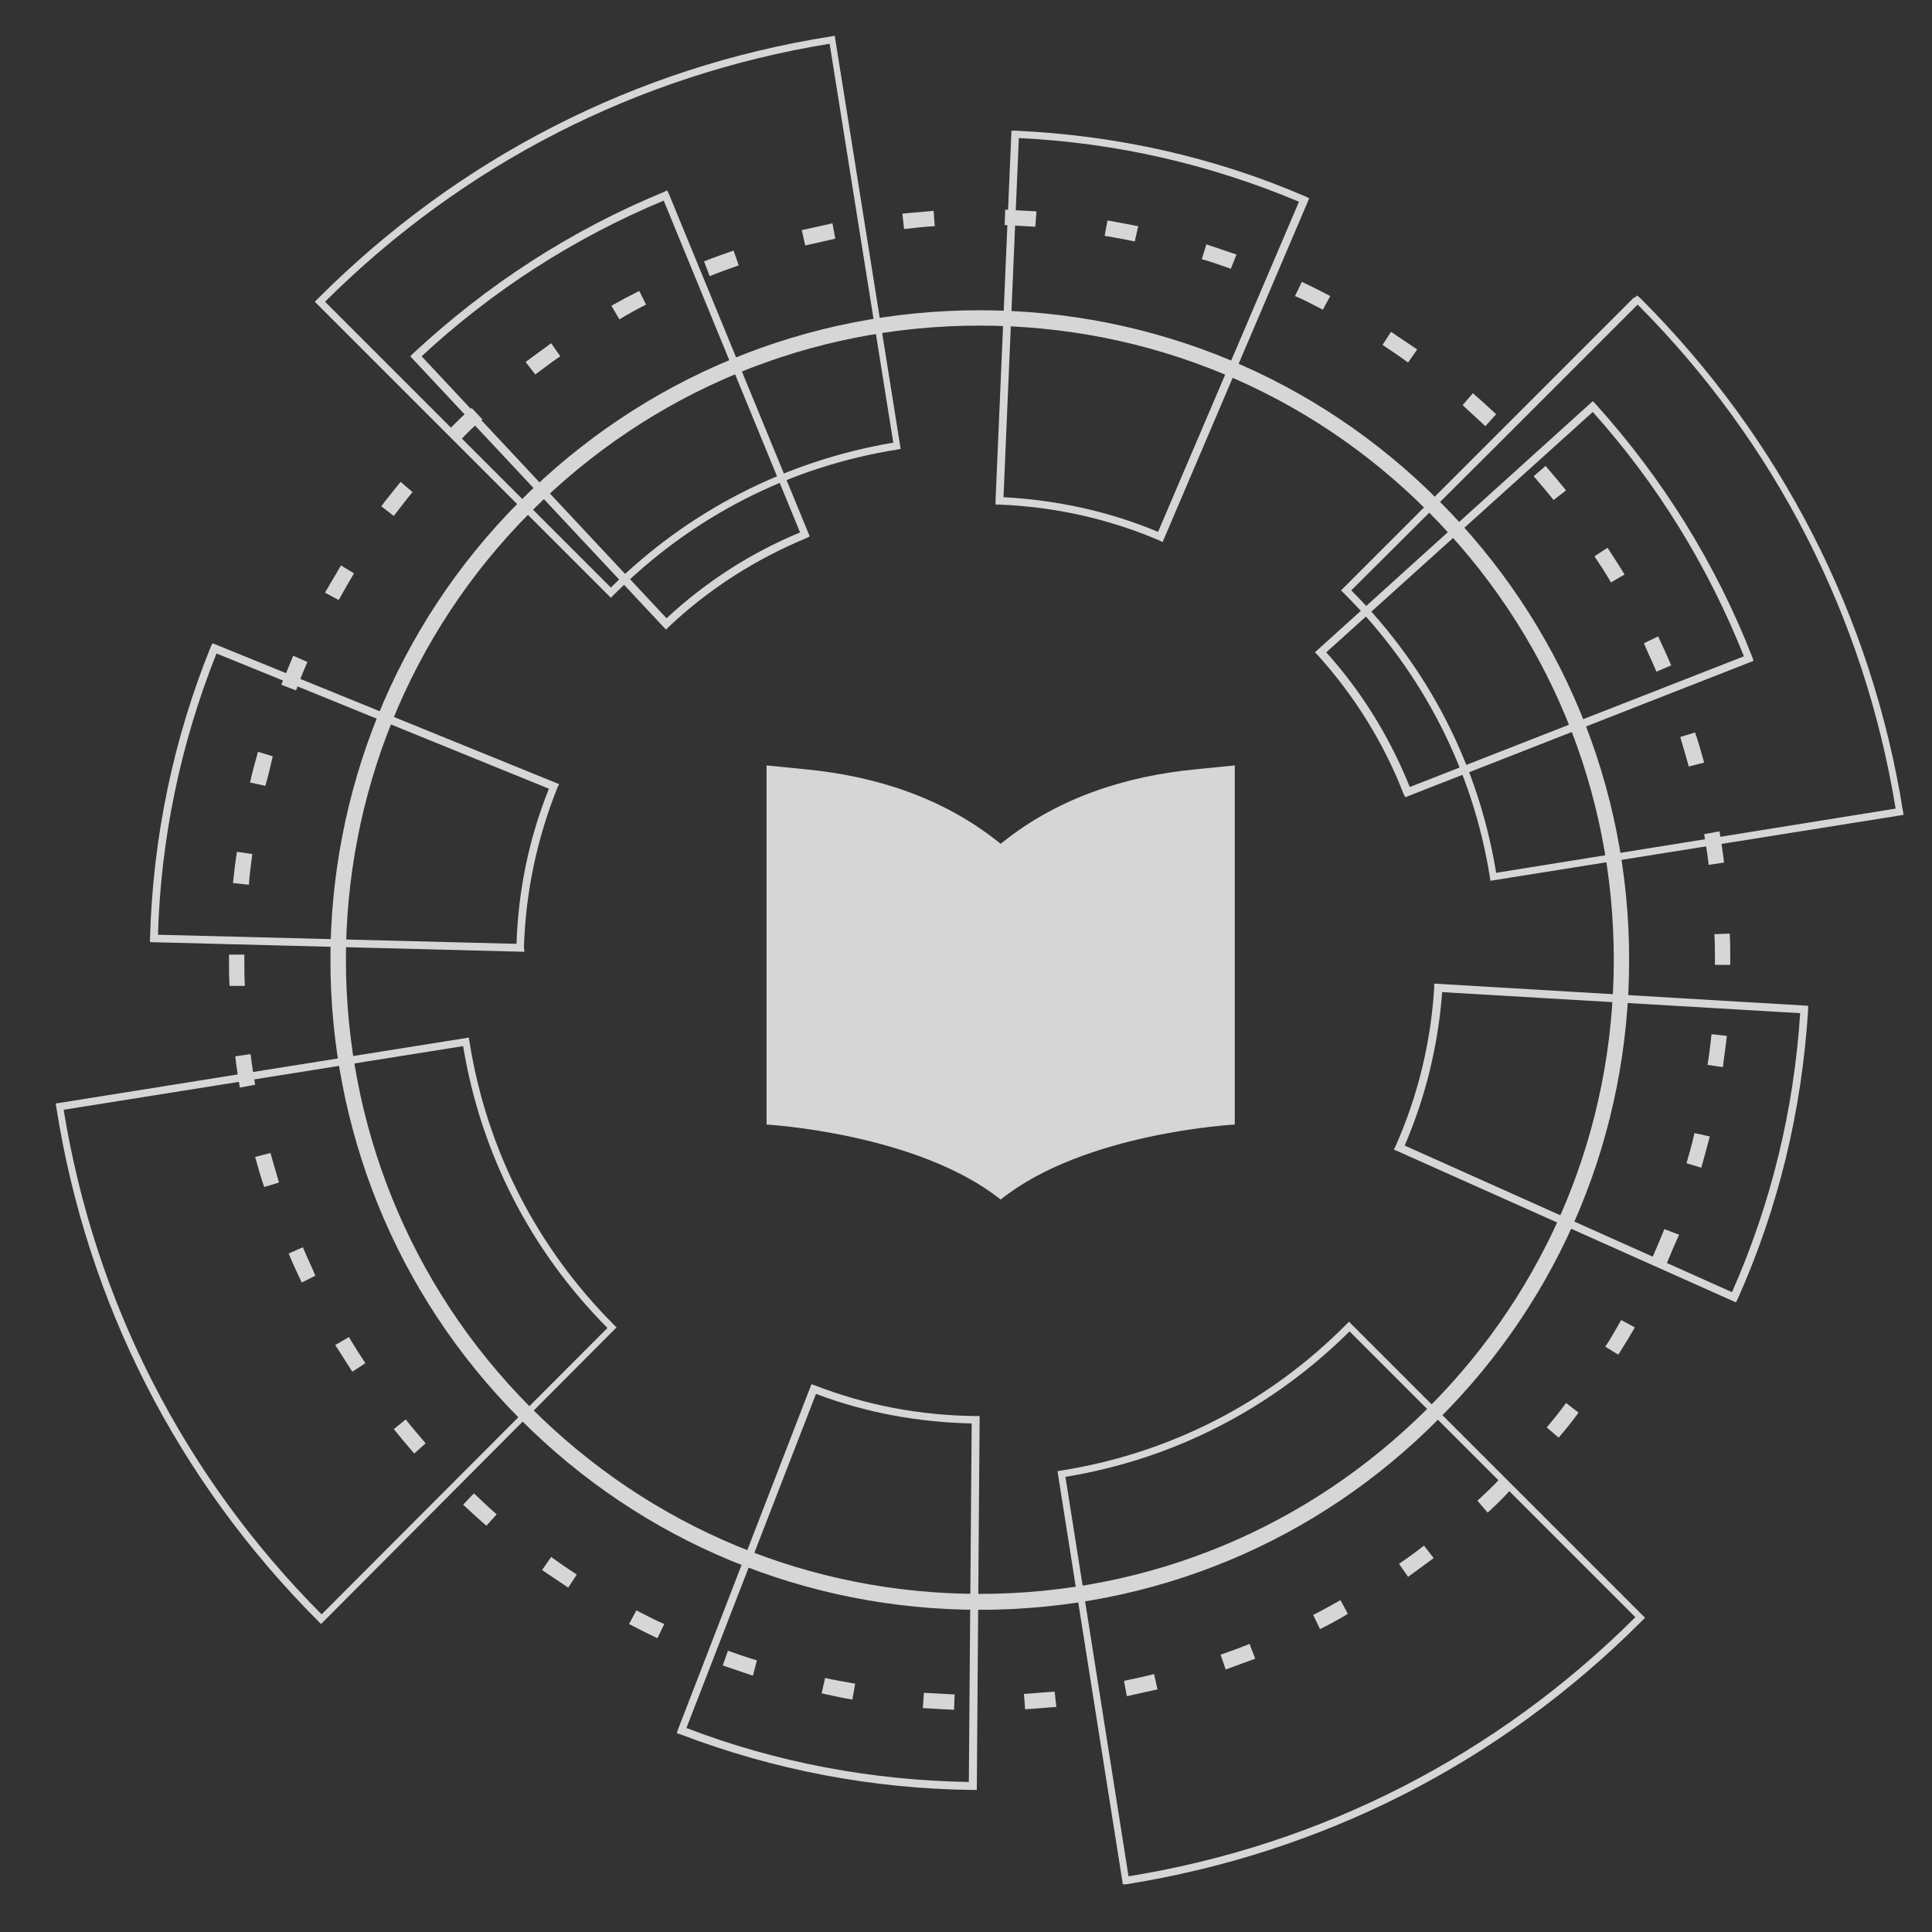 <?xml version="1.0" encoding="utf-8"?>
<!-- Generator: Adobe Illustrator 24.1.0, SVG Export Plug-In . SVG Version: 6.00 Build 0)  -->
<svg version="1.1" id="Layer_1" xmlns="http://www.w3.org/2000/svg" xmlns:xlink="http://www.w3.org/1999/xlink" x="0px" y="0px"
	 viewBox="0 0 34 34" style="enable-background:new 0 0 34 34;" xml:space="preserve">
<rect x="0" y="0" width="34" height="34" fill="#333333" stroke="none"/>
<style type="text/css">
	.st0{opacity:0.8;}
	.st1{fill:#FFFFFF;}
	.st2{fill:#00FF00;}
	.st3{fill:#14D4D4;}
	.st4{fill:#D8DADA;}
	.st5{fill:none;stroke:#77ADD9;stroke-miterlimit:10;}
	.st6{fill:none;stroke:#77ADD9;stroke-width:0.5;stroke-miterlimit:10;}
	.st7{fill:none;stroke:#14D4D4;stroke-width:0.5;stroke-miterlimit:10;}
</style>
<g class="st0">
	<g>
		<path class="st1" d="M16.79,30.09c-0.18-0.01-0.37-0.02-0.55-0.03l0.02-0.27c0.18,0.01,0.36,0.02,0.54,0.03L16.79,30.09z
			 M18.04,30.08l-0.02-0.27c0.18-0.01,0.36-0.03,0.54-0.04l0.03,0.27C18.41,30.05,18.23,30.07,18.04,30.08z M15,29.91
			c-0.18-0.03-0.36-0.07-0.54-0.11l0.06-0.27c0.18,0.04,0.36,0.07,0.53,0.1L15,29.91z M19.83,29.85l-0.05-0.27
			c0.18-0.04,0.35-0.07,0.53-0.12l0.06,0.27C20.19,29.77,20.01,29.81,19.83,29.85z M13.25,29.49c-0.18-0.06-0.35-0.12-0.53-0.18
			l0.09-0.26c0.17,0.06,0.34,0.12,0.51,0.17L13.25,29.49z M21.57,29.38l-0.09-0.26c0.17-0.06,0.34-0.12,0.51-0.19l0.1,0.26
			C21.92,29.25,21.74,29.32,21.57,29.38z M11.57,28.83c-0.17-0.08-0.33-0.16-0.5-0.25l0.13-0.24c0.16,0.08,0.32,0.17,0.49,0.24
			L11.57,28.83z M23.23,28.67l-0.12-0.25c0.16-0.08,0.32-0.17,0.48-0.26l0.13,0.24C23.56,28.5,23.39,28.59,23.23,28.67z M10,27.94
			c-0.15-0.1-0.31-0.21-0.46-0.31L9.7,27.4c0.15,0.11,0.3,0.21,0.45,0.31L10,27.94z M24.78,27.75l-0.16-0.23
			c0.15-0.1,0.3-0.21,0.44-0.32l0.17,0.22C25.08,27.53,24.93,27.64,24.78,27.75z M8.56,26.85c-0.14-0.12-0.28-0.25-0.41-0.37
			l0.19-0.2c0.13,0.12,0.26,0.25,0.4,0.37L8.56,26.85z M26.18,26.62L26,26.41c0.13-0.12,0.27-0.25,0.39-0.38l0.2,0.18l-0.01,0.01
			C26.46,26.36,26.32,26.49,26.18,26.62z M7.29,25.58c-0.12-0.14-0.24-0.28-0.36-0.43l0.21-0.17c0.11,0.14,0.23,0.28,0.35,0.42
			L7.29,25.58z M27.43,25.3l-0.21-0.18c0.12-0.14,0.23-0.28,0.34-0.43l0.22,0.17C27.67,25.01,27.55,25.16,27.43,25.3z M6.2,24.14
			c-0.1-0.16-0.2-0.31-0.3-0.47l0.24-0.14c0.09,0.15,0.19,0.31,0.29,0.46L6.2,24.14z M28.48,23.84l-0.23-0.14
			c0.1-0.15,0.19-0.31,0.28-0.47l0.24,0.13C28.68,23.52,28.58,23.68,28.48,23.84z M5.31,22.57c-0.08-0.17-0.16-0.34-0.23-0.51
			l0.25-0.11c0.07,0.17,0.15,0.33,0.22,0.5L5.31,22.57z M29.33,22.24l-0.25-0.11c0.07-0.16,0.14-0.33,0.21-0.5l0.26,0.1
			C29.47,21.9,29.4,22.07,29.33,22.24z M4.65,20.89c-0.06-0.17-0.11-0.35-0.16-0.53l0.27-0.07c0.05,0.18,0.1,0.35,0.15,0.52
			L4.65,20.89z M29.94,20.55l-0.26-0.08c0.05-0.17,0.1-0.35,0.14-0.53l0.27,0.06C30.04,20.19,29.99,20.37,29.94,20.55z M4.22,19.14
			c-0.03-0.18-0.06-0.37-0.08-0.55l0.27-0.04c0.02,0.18,0.05,0.36,0.08,0.54L4.22,19.14z M30.32,18.78l-0.27-0.04
			c0.03-0.18,0.05-0.36,0.07-0.54l0.27,0.03C30.37,18.42,30.34,18.6,30.32,18.78z M4.04,17.35c-0.01-0.15-0.01-0.3-0.01-0.45l0-0.1
			l0.27,0l0,0.1c0,0.15,0,0.3,0.01,0.45L4.04,17.35z M30.45,16.98l-0.27,0l0-0.09c0-0.15,0-0.3-0.01-0.45l0.27-0.01
			c0.01,0.15,0.01,0.31,0.01,0.46L30.45,16.98z M4.38,15.57L4.1,15.54c0.02-0.18,0.04-0.37,0.07-0.55l0.27,0.04
			C4.42,15.21,4.39,15.39,4.38,15.57z M30.07,15.22c-0.02-0.18-0.05-0.36-0.08-0.54l0.27-0.05c0.03,0.18,0.06,0.37,0.08,0.55
			L30.07,15.22z M4.67,13.83l-0.27-0.06c0.04-0.18,0.09-0.36,0.14-0.54l0.26,0.08C4.76,13.48,4.72,13.66,4.67,13.83z M29.72,13.49
			c-0.05-0.18-0.1-0.35-0.15-0.52l0.26-0.08c0.06,0.17,0.11,0.35,0.16,0.53L29.72,13.49z M5.21,12.15l-0.26-0.1
			c0.07-0.17,0.14-0.34,0.21-0.51l0.25,0.11C5.34,11.81,5.27,11.98,5.21,12.15z M29.15,11.82c-0.07-0.17-0.15-0.33-0.22-0.5
			l0.25-0.12c0.08,0.17,0.16,0.34,0.23,0.51L29.15,11.82z M5.96,10.56l-0.24-0.13c0.09-0.16,0.19-0.32,0.28-0.48l0.23,0.14
			C6.14,10.24,6.05,10.4,5.96,10.56z M28.35,10.25c-0.09-0.16-0.19-0.31-0.29-0.46l0.23-0.15c0.1,0.15,0.2,0.31,0.3,0.47
			L28.35,10.25z M6.93,9.08L6.71,8.91c0.11-0.15,0.23-0.29,0.34-0.43l0.21,0.18C7.15,8.79,7.04,8.94,6.93,9.08z M27.34,8.8
			c-0.11-0.14-0.23-0.28-0.35-0.42l0.21-0.18c0.12,0.14,0.24,0.28,0.36,0.43L27.34,8.8z M8.1,7.75L7.9,7.56l0,0
			c0.13-0.13,0.26-0.26,0.4-0.38l0.19,0.2C8.35,7.49,8.22,7.62,8.1,7.75z M26.14,7.5c-0.13-0.12-0.27-0.25-0.4-0.37l0.18-0.21
			c0.14,0.12,0.28,0.25,0.41,0.37L26.14,7.5z M9.42,6.59L9.25,6.37C9.4,6.26,9.55,6.15,9.7,6.04l0.16,0.23
			C9.71,6.37,9.57,6.48,9.42,6.59z M24.78,6.38c-0.15-0.11-0.3-0.21-0.45-0.31l0.15-0.23c0.15,0.1,0.31,0.21,0.46,0.31L24.78,6.38z
			 M10.9,5.62l-0.14-0.24c0.16-0.09,0.33-0.18,0.49-0.26l0.12,0.24C11.21,5.44,11.05,5.53,10.9,5.62z M23.28,5.45
			c-0.16-0.08-0.32-0.17-0.49-0.24l0.12-0.25c0.17,0.08,0.33,0.16,0.5,0.25L23.28,5.45z M12.49,4.86l-0.1-0.26
			c0.17-0.07,0.35-0.13,0.52-0.19L13,4.67C12.83,4.73,12.66,4.79,12.49,4.86z M21.66,4.73c-0.17-0.06-0.34-0.12-0.51-0.17l0.08-0.26
			c0.18,0.06,0.35,0.12,0.53,0.18L21.66,4.73z M14.17,4.32l-0.06-0.27c0.18-0.04,0.36-0.08,0.54-0.12l0.05,0.27
			C14.53,4.24,14.35,4.28,14.17,4.32z M19.97,4.25c-0.18-0.04-0.36-0.07-0.53-0.1l0.05-0.27c0.18,0.03,0.37,0.07,0.54,0.1
			L19.97,4.25z M15.91,4.03l-0.03-0.27c0.18-0.02,0.37-0.03,0.55-0.05l0.02,0.27C16.27,3.99,16.09,4.01,15.91,4.03z M18.22,3.99
			c-0.18-0.01-0.36-0.02-0.54-0.03l0.01-0.27c0.18,0.01,0.37,0.02,0.55,0.03L18.22,3.99z"/>
		<path class="st1" d="M17.24,28.33c-3.05,0-5.93-1.19-8.08-3.35c-4.46-4.46-4.46-11.71,0-16.17c2.16-2.16,5.03-3.35,8.08-3.35
			c3.05,0,5.93,1.19,8.08,3.35c2.16,2.16,3.35,5.03,3.35,8.08s-1.19,5.93-3.35,8.08l0,0l0,0C23.17,27.14,20.3,28.33,17.24,28.33z
			 M17.24,5.73c-2.98,0-5.78,1.16-7.89,3.27C5,13.35,5,20.43,9.35,24.78c2.11,2.11,4.91,3.27,7.89,3.27c2.98,0,5.78-1.16,7.89-3.27
			l0,0c2.11-2.11,3.27-4.91,3.27-7.89c0-2.98-1.16-5.78-3.27-7.89C23.03,6.89,20.22,5.73,17.24,5.73z"/>
		<path class="st1" d="M17.19,31.5l-0.07,0c-1.77-0.02-3.5-0.35-5.15-0.98l-0.06-0.02l0.02-0.06l2.35-6.08l0.06,0.02
			c0.9,0.35,1.85,0.53,2.83,0.54l0.07,0L17.19,31.5z M12.08,30.41c1.59,0.61,3.26,0.92,4.97,0.95l0.05-6.31
			c-0.94-0.02-1.87-0.19-2.74-0.52L12.08,30.41z M30.55,22.92l-6.02-2.69l0.03-0.06c0.39-0.88,0.62-1.82,0.68-2.79l0-0.07l6.58,0.39
			l0,0.07c-0.11,1.77-0.52,3.48-1.24,5.09L30.55,22.92z M24.72,20.16l5.76,2.58c0.69-1.56,1.09-3.21,1.2-4.91l-6.3-0.37
			C25.31,18.39,25.09,19.3,24.72,20.16z M9.23,16.75l-6.59-0.17l0-0.07c0.05-1.77,0.41-3.5,1.07-5.13l0.03-0.06l6.1,2.48l-0.03,0.06
			c-0.36,0.9-0.56,1.84-0.59,2.82L9.23,16.75z M2.78,16.45l6.31,0.16c0.03-0.94,0.22-1.86,0.57-2.73L3.81,11.5
			C3.18,13.08,2.83,14.75,2.78,16.45z M24.73,14.03l-0.03-0.06c-0.35-0.9-0.86-1.72-1.51-2.44l-0.05-0.05l4.89-4.42l0.05,0.05
			c1.19,1.32,2.12,2.82,2.76,4.46l0.02,0.06L24.73,14.03z M23.34,11.48c0.63,0.7,1.12,1.5,1.47,2.37l5.88-2.3
			c-0.63-1.58-1.52-3.03-2.66-4.3L23.34,11.48z M11.72,11.08l-4.5-4.81l0.05-0.05c1.3-1.21,2.78-2.17,4.41-2.84l0.06-0.03l0.03,0.06
			l2.48,6.03l-0.06,0.03c-0.89,0.37-1.71,0.89-2.42,1.56L11.72,11.08z M7.42,6.27l4.31,4.61c0.69-0.64,1.48-1.15,2.35-1.51
			l-2.4-5.84C10.1,4.19,8.67,5.11,7.42,6.27z M20.46,9.54l-0.06-0.03c-0.89-0.38-1.83-0.59-2.81-0.63l-0.07,0l0-0.07L17.8,2.3
			l0.07,0c1.77,0.08,3.49,0.46,5.11,1.16l0.06,0.03L20.46,9.54z M17.66,8.75C18.6,8.8,19.52,9,20.38,9.36l2.48-5.81
			c-1.57-0.66-3.23-1.04-4.93-1.12L17.66,8.75z"/>
		<path class="st1" d="M19.76,33.16l-1.15-7.27l0.06-0.01c1.9-0.3,3.63-1.18,5-2.55l0.07-0.07l5.21,5.21l-0.07,0.07
			c-2.48,2.48-5.61,4.07-9.06,4.62L19.76,33.16z M18.75,25.99l1.11,7.03c3.4-0.55,6.48-2.13,8.92-4.56l-5.03-5.03
			C22.38,24.79,20.65,25.68,18.75,25.99z M5.65,28.58l-0.04-0.04c-2.48-2.48-4.08-5.61-4.62-9.06l-0.01-0.06l4.07-0.65l0.01,0.06
			l-0.01-0.06l3.2-0.51l0.01,0.06c0.3,1.9,1.18,3.63,2.55,5l0.04,0.04L5.65,28.58z M1.12,19.53c0.55,3.38,2.12,6.45,4.54,8.88
			l5.03-5.04C9.33,22,8.46,20.29,8.15,18.41L1.12,19.53z M26.23,15.5l-0.01-0.06c-0.3-1.89-1.19-3.62-2.55-4.98l-0.07-0.07
			l5.16-5.16l0.01,0.01l0.04-0.04l0.06,0.05c2.47,2.47,4.07,5.59,4.62,9.03l0.01,0.06l-0.06,0.01L26.23,15.5z M23.78,10.39
			c1.36,1.36,2.24,3.08,2.55,4.97l7.03-1.13c-0.55-3.37-2.12-6.44-4.54-8.87L26.3,7.88L23.78,10.39z M10.75,10.52L5.54,5.31
			L5.6,5.25c2.47-2.47,5.59-4.07,9.03-4.61l0.06-0.01l1.16,7.27L15.8,7.91c-1.9,0.3-3.62,1.18-4.99,2.55L10.75,10.52z M5.72,5.31
			l5.03,5.03c1.36-1.35,3.08-2.23,4.97-2.55L14.6,0.77C11.22,1.32,8.15,2.89,5.72,5.31z"/>
	</g>
	<path class="st1" d="M21.03,13.54c-1.23,0.12-2.4,0.5-3.37,1.27l-0.05,0.04l-0.05-0.04c-0.97-0.77-2.14-1.15-3.37-1.27l-0.7-0.07
		v6.32c0,0,2.65,0.15,4.12,1.32c1.47-1.18,4.12-1.32,4.12-1.32v-6.32L21.03,13.54z"/>
</g>
</svg>
